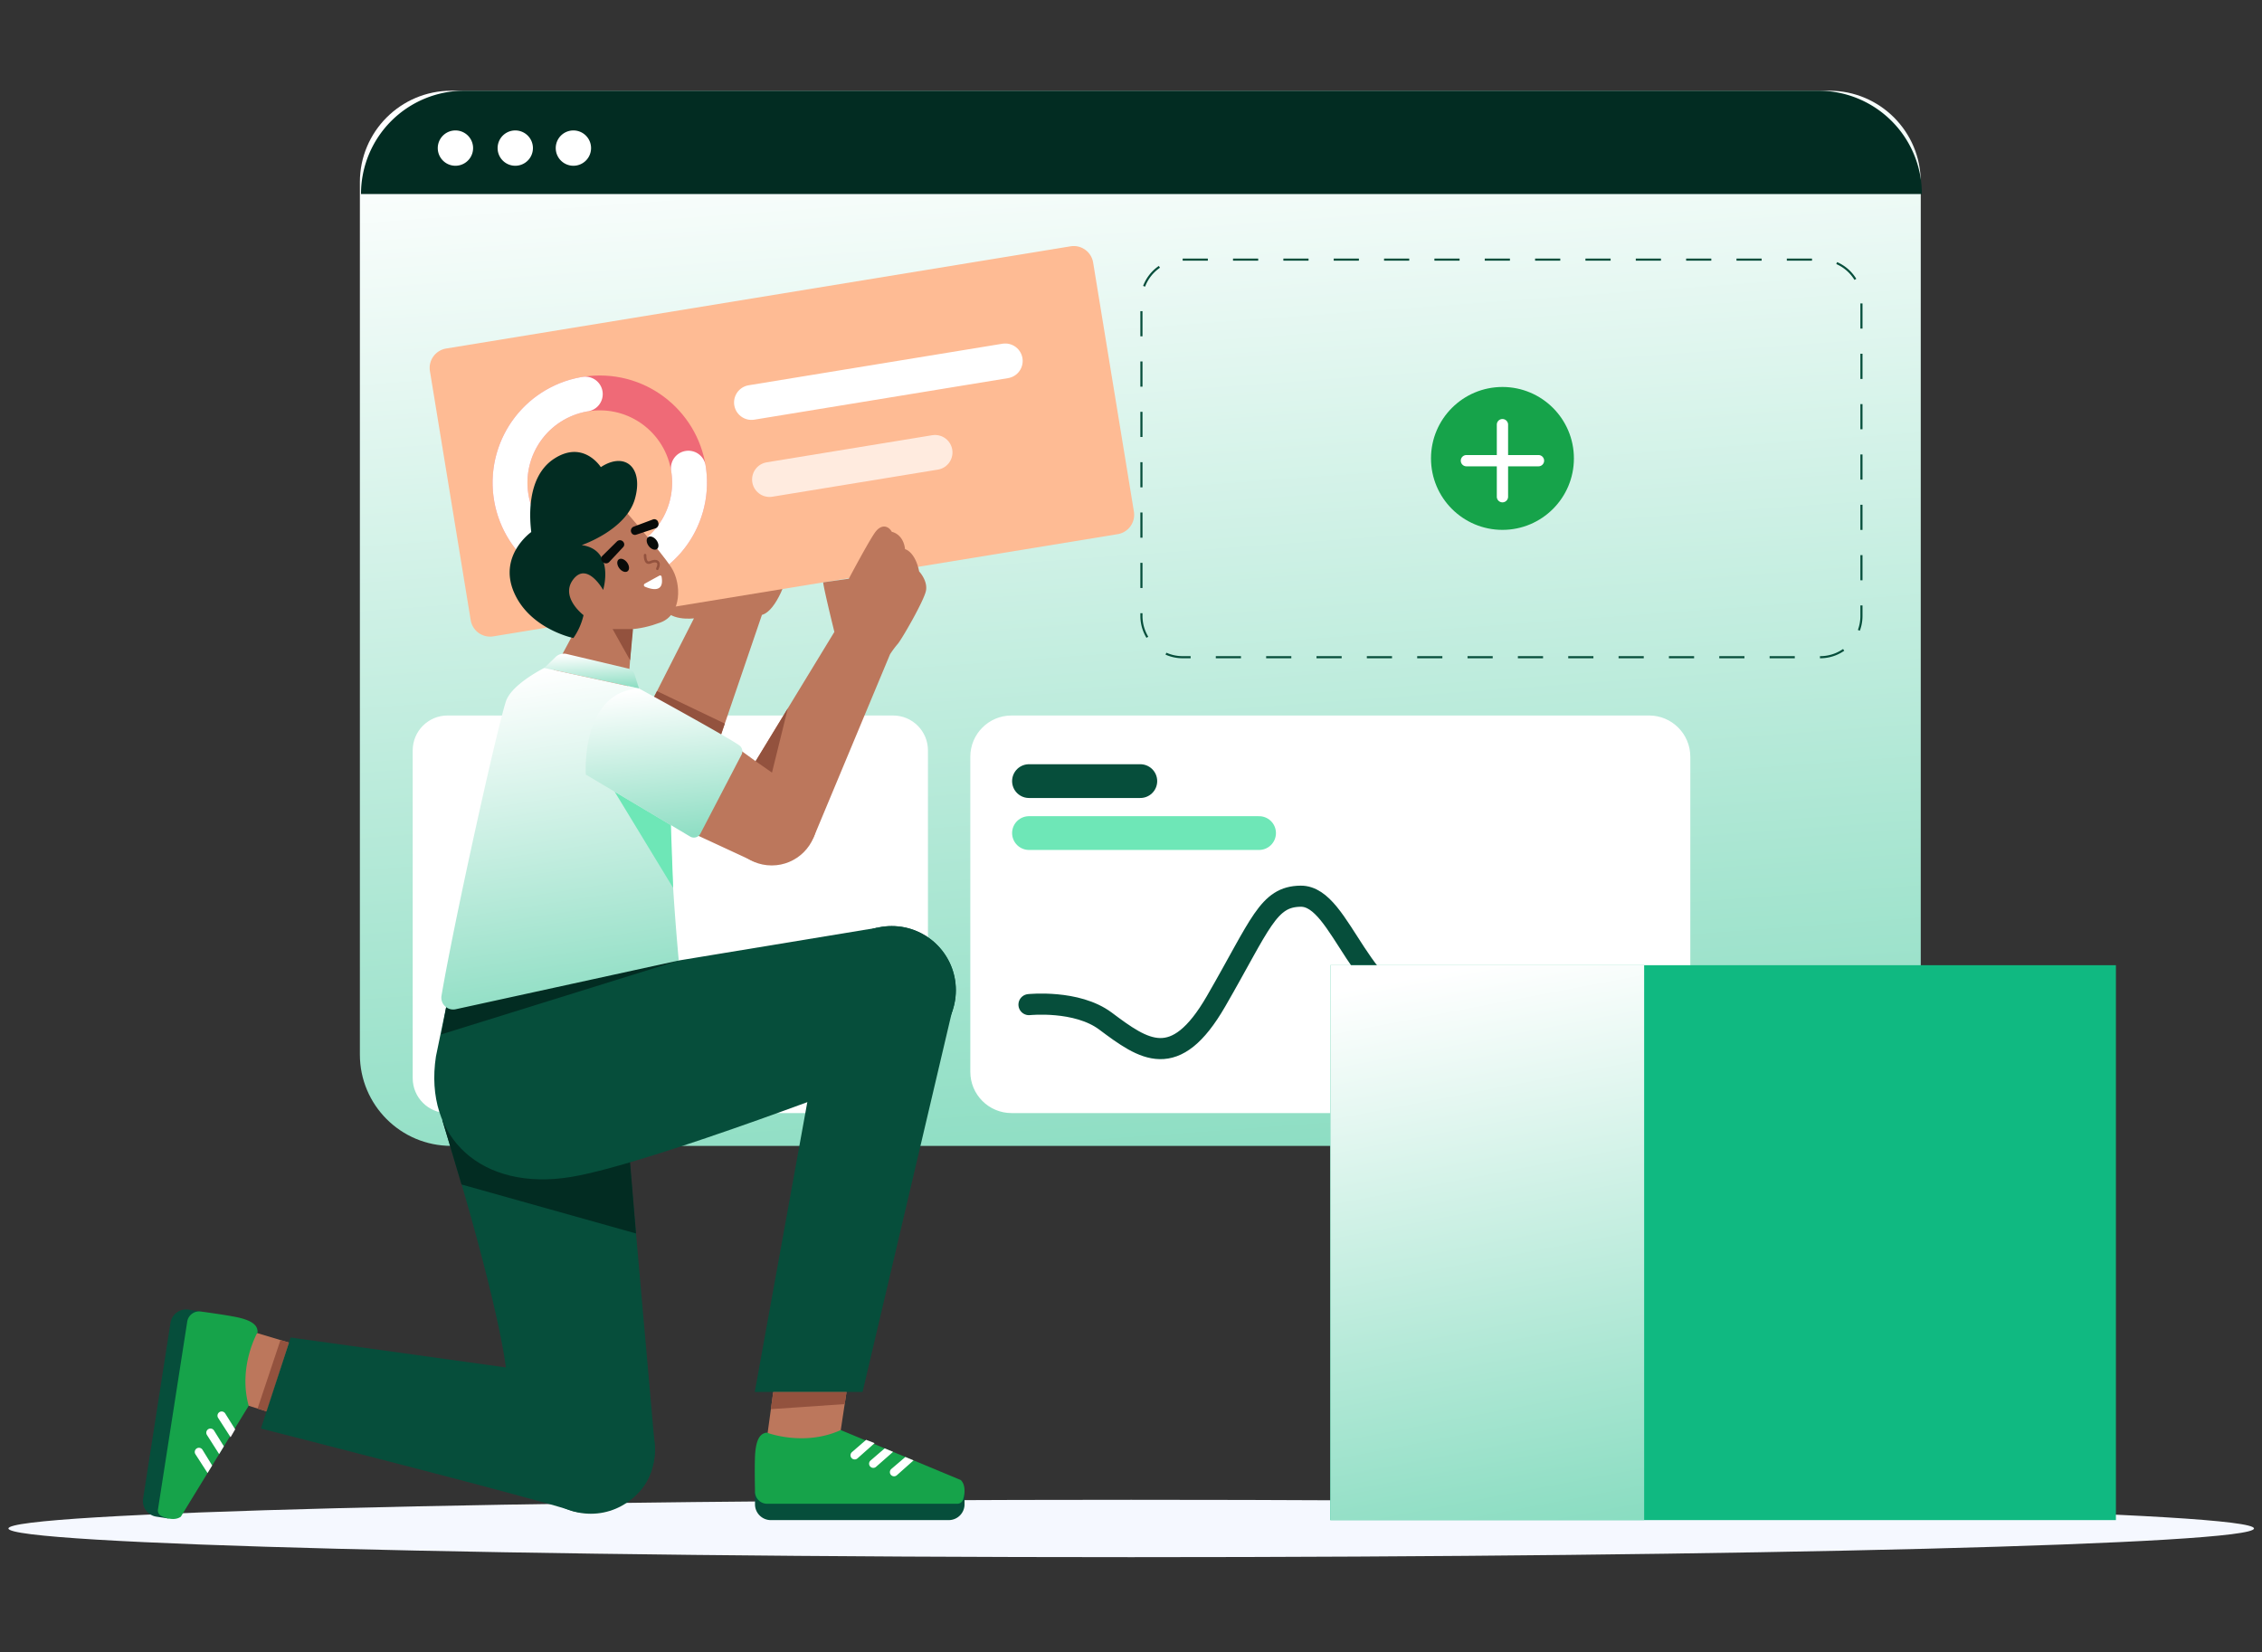<svg xmlns="http://www.w3.org/2000/svg" width="1072" height="783" fill="none" viewBox="0 0 1072 783">
  <rect x="0" y="0" width="1072" height="783" fill="#333333" stroke="none"/>
  <mask id="a" width="1072" height="783" x="0" y="0" maskUnits="userSpaceOnUse" style="mask-type:luminance">
    <path fill="#fff" d="M1071.81 0H0v782.7h1071.81V0Z"/>
  </mask>
  <g mask="url(#a)">
    <path fill="url(#b)" d="M866.99 43H213.842c-23.907 0-43.289 19.381-43.289 43.289v413.528c0 23.908 19.382 43.289 43.289 43.289H866.99c23.91 0 43.29-19.381 43.29-43.289V86.289C910.28 62.381 890.9 43 866.99 43Z"/>
    <path fill="#022C22" d="M220.056 43H861.83c12.99 0 25.45 5.16 34.63 14.344a48.955 48.955 0 0 1 14.35 34.629H171.083A48.97 48.97 0 0 1 220.056 43Z"/>
    <path stroke="#064E3B" stroke-dasharray="11.93 11.93" stroke-miterlimit="10" d="M560.489 123.057H862.62c5.18 0 10.16 2.059 13.82 5.724a19.533 19.533 0 0 1 5.73 13.821V291.95a19.53 19.53 0 0 1-5.73 13.82 19.542 19.542 0 0 1-13.82 5.724H560.489a19.546 19.546 0 0 1-19.544-19.544V142.602a19.546 19.546 0 0 1 19.544-19.545Z"/>
    <path fill="#fff" d="M781.523 339.118H479.391c-10.794 0-19.544 8.75-19.544 19.545v149.348c0 10.794 8.75 19.544 19.544 19.544h302.132c10.794 0 19.545-8.75 19.545-19.544V358.663c0-10.795-8.751-19.545-19.545-19.545Zm-358.285 0h-211.12c-9.131 0-16.533 7.402-16.533 16.534v155.37c0 9.131 7.402 16.533 16.533 16.533h211.12c9.131 0 16.533-7.402 16.533-16.533v-155.37c0-9.132-7.402-16.534-16.533-16.534Z"/>
    <path stroke="#064E3B" stroke-linecap="round" stroke-miterlimit="10" stroke-width="10" d="M487.651 476.154s22.645-2.385 36.26 7.808c18.261 13.669 32.968 24.221 52.381-9.376 21.267-36.809 24.61-49.665 40.125-49.817 19.914-.194 27.688 52.886 64.407 56.637 36.718 3.751 61.685-2.251 61.685-2.251"/>
    <path stroke="#064E3B" stroke-linecap="round" stroke-miterlimit="10" stroke-width="16" d="M487.651 370.217h52.764"/>
    <path stroke="#6EE7B7" stroke-linecap="round" stroke-miterlimit="10" stroke-width="16" d="M487.651 394.842h109.042"/>
    <path fill="#fff" d="M215.835 78.562a8.369 8.369 0 1 0 0-16.738 8.369 8.369 0 0 0 0 16.738Zm28.36 0a8.368 8.368 0 0 0 8.368-8.368 8.368 8.368 0 1 0-16.736 0 8.368 8.368 0 0 0 8.368 8.368Zm27.551 0a8.368 8.368 0 0 0 8.368-8.368 8.368 8.368 0 1 0-16.737 0 8.369 8.369 0 0 0 8.369 8.368Z"/>
    <path fill="#16A34A" d="M712.038 251.137c18.701 0 33.862-15.16 33.862-33.861 0-18.702-15.161-33.862-33.862-33.862s-33.862 15.16-33.862 33.862c0 18.701 15.161 33.861 33.862 33.861Z"/>
    <path fill="#fff" d="M714.711 201.277a2.673 2.673 0 0 0-5.346 0v34.145a2.673 2.673 0 0 0 5.346 0v-34.145Z"/>
    <path fill="#fff" d="M729.111 221.022a2.672 2.672 0 0 0 0-5.346h-34.145a2.673 2.673 0 1 0 0 5.346h34.145Z"/>
    <path fill="#F5F8FF" d="M536.103 738.039c293.877 0 532.107-6.086 532.107-13.594 0-7.508-238.23-13.594-532.107-13.594C242.231 710.851 4 716.937 4 724.445c0 7.508 238.231 13.594 532.103 13.594Z"/>
    <path fill="#10B981" d="M1002.77 457.462H630.457v263.013h372.313V457.462Z"/>
    <path fill="url(#c)" d="M779.191 457.462H630.457v263.013h148.734V457.462Z"/>
    <path fill="#064E3B" d="m95.171 621.62-15.279 98.119-5.817-.906a7.493 7.493 0 0 1-6.249-8.554L80.8 626.963a7.493 7.493 0 0 1 8.554-6.249l5.817.906Z"/>
    <path fill="#BC775C" d="m142.924 638.133-23.89-7.148-7.595 33.284 26.137 8.206 5.348-34.342Z"/>
    <path fill="#93523E" d="m126.485 668.993-4.417-1.386 10.851-32.467 4.034 1.207-10.468 32.646Z"/>
    <path fill="#16A34A" d="M122.063 631.457s-9.36 16.263-4.202 34.829l-32.156 52.569c-2.795 2.042-7.042.831-9.402-.425a2.819 2.819 0 0 1-1.192-1.236 2.82 2.82 0 0 1-.257-1.698l13.87-89.065a5.74 5.74 0 0 1 6.447-4.811c5.964.809 15.041 2.116 18.611 3.033 5.518 1.416 8.428 3.423 8.281 6.804Z"/>
    <path fill="#fff" d="m111.449 677.451-4.721-7.529a1.976 1.976 0 0 0-1.614-.928 1.976 1.976 0 0 0-1.671.822 1.99 1.99 0 0 0-.373 1.106c-.01.398.1.789.315 1.124l5.894 9.149 2.17-3.744Zm-5.352 8.066-4.675-7.512a1.982 1.982 0 0 0-3.284-.106 1.977 1.977 0 0 0-.059 2.23l5.77 9.064 2.248-3.676Zm-5.547 9.068-4.589-7.458a1.982 1.982 0 0 0-3.284-.106 1.977 1.977 0 0 0-.058 2.23l5.742 8.914 2.189-3.58Z"/>
    <path fill="#064E3B" d="M357.81 707.097h99.301v5.887a7.492 7.492 0 0 1-7.49 7.49H365.3a7.49 7.49 0 0 1-7.49-7.49v-5.887Z"/>
    <path fill="#BC775C" d="m366.779 657.372-3.387 24.704 34.057 2.384 4.086-27.088h-34.756Z"/>
    <path fill="#93523E" d="m401.182 659.712-.872 5.781-34.973 2.396 1.121-8.177h34.724Z"/>
    <path fill="#16A34A" d="M363.392 679.011s17.51 6.747 35.061-1.206l56.891 23.684c2.448 2.447 1.905 6.83 1.026 9.355a2.827 2.827 0 0 1-2.676 1.883h-90.139a5.743 5.743 0 0 1-5.745-5.63c-.118-6.018-.223-15.187.133-18.856.551-5.671 2.086-8.855 5.449-9.23Z"/>
    <path fill="#fff" d="m410.472 682.422-6.714 5.824a1.97 1.97 0 0 0-.55.785c-.117.303-.157.63-.117.952a1.978 1.978 0 0 0 3.281 1.238l8.133-7.23-4.033-1.569Zm8.793 4.047-6.703 5.776a1.962 1.962 0 0 0-.551.785c-.117.303-.157.63-.117.952a1.973 1.973 0 0 0 1.069 1.524 1.979 1.979 0 0 0 2.212-.286l8.068-7.095-3.978-1.656Zm9.814 4.085-6.664 5.683a1.97 1.97 0 0 0-.55.785c-.117.303-.157.63-.117.952a1.97 1.97 0 0 0 1.068 1.524 1.983 1.983 0 0 0 2.213-.286l7.924-7.045-3.874-1.613Z"/>
    <path fill="#BC775C" d="m308.289 333.596 20.58-40.52s-12.529 1.637-14.712-6.139c-2.184-7.777 59.21-14.735 59.21-14.735s-4.912 17.191-12.279 19.237l-20.26 59.347-32.539-17.19Z"/>
    <path fill="#93523E" d="m311.355 327.56 32.146 15.399-2.673 7.827-31.239-19.748 1.766-3.478Z"/>
    <path fill="#FEBB94" d="m507.356 116.746-295.917 48.442a9.315 9.315 0 0 0-7.688 10.699l19.323 118.038a9.317 9.317 0 0 0 10.699 7.689l295.916-48.443a9.316 9.316 0 0 0 7.689-10.699l-19.323-118.038a9.315 9.315 0 0 0-10.699-7.688Z"/>
    <path stroke="#fff" stroke-linecap="round" stroke-miterlimit="10" stroke-width="16.521" d="m356.14 190.756 120.263-19.688"/>
    <path stroke="#fff" stroke-linecap="round" stroke-miterlimit="10" stroke-width="16.521" d="m364.684 227.272 78.451-12.843" opacity=".7"/>
    <path stroke="#EF6A77" stroke-miterlimit="10" stroke-width="16.521" d="M284.252 271.297c23.491 0 42.534-19.043 42.534-42.533 0-23.491-19.043-42.534-42.534-42.534-23.49 0-42.533 19.043-42.533 42.534 0 23.49 19.043 42.533 42.533 42.533Z"/>
    <path stroke="#fff" stroke-linecap="round" stroke-miterlimit="10" stroke-width="16.521" d="M326.227 221.892a42.536 42.536 0 0 1-43.424 49.381 42.528 42.528 0 0 1-23.372-7.97 42.533 42.533 0 0 1 17.95-76.514"/>
    <path fill="#064E3B" d="m298.112 547.265 12.275 138.934c0 29.782-30.387 33.17-40.115 29.66-13.721-4.951-146.617-38.783-146.617-38.783l14.084-43.136 101.998 14.177s-2.789-28.945-30.141-117.33l88.516 16.478Z"/>
    <path fill="#022C22" d="m218.709 561.401 82.703 23.221-4.65-55.789-87.166 1.954 9.113 30.614Z"/>
    <path fill="#BC775C" d="M296.911 242.87s16.378 18.592 21.247 26.117c4.87 7.525 5.044 22.284-5.137 26.046-10.18 3.763-18.508 4.395-33.373 1.619-11.565-2.16-26.559-21.247-22.132-30.985 4.426-9.738 25.009-27.444 39.395-22.797Z"/>
    <path fill="#BC775C" d="m300.01 294.881-2.435 31.428-35.633-7.746 15.936-29.657 22.132 5.975Z"/>
    <path fill="#93523E" d="M300.01 298.152h-9.688l8.288 14.798"/>
    <path fill="url(#d)" d="m257.959 316.571 5.314-5.148a5.707 5.707 0 0 1 2.463-1.407 5.71 5.71 0 0 1 2.836-.051l29.137 6.9a4.177 4.177 0 0 1 3.015 2.799l2.106 6.645-44.871-9.738Z"/>
    <path fill="#064E3B" d="m211.81 475.469-5.216 25.269c-5.872 38.548 21.765 64.046 64.004 57.097 37.722-6.206 149.461-49.529 149.461-49.529l-4.453-68.565-93.937 15.498s-84.434-15.643-109.859 20.23Z"/>
    <path fill="#064E3B" d="M422.603 499.702c16.783 0 30.388-13.605 30.388-30.387 0-16.783-13.605-30.388-30.388-30.388-16.782 0-30.387 13.605-30.387 30.388 0 16.782 13.605 30.387 30.387 30.387Z"/>
    <path fill="#064E3B" d="M422.603 499.702c16.783 0 30.388-13.605 30.388-30.387 0-16.783-13.605-30.388-30.388-30.388-16.782 0-30.387 13.605-30.387 30.388 0 16.782 13.605 30.387 30.387 30.387ZM280 717.459c16.783 0 30.387-13.605 30.387-30.387 0-16.783-13.604-30.388-30.387-30.388-16.782 0-30.387 13.605-30.387 30.388 0 16.782 13.605 30.387 30.387 30.387Z"/>
    <path fill="#064E3B" d="M451.508 478.096 408.79 659.712h-51.091l34.517-190.397 59.292 8.781Z"/>
    <path fill="#022C22" d="m321.669 455.24-112.512 35.015 2.653-14.786 109.859-20.229Z"/>
    <path fill="#BC775C" d="m346.917 352.645 11.179 8.133 37.329-61.272s-4.97-20.069-5.312-23.486l12.146-1.732s9.837-18.541 12.642-22.209c2.804-3.667 6.04-3.02 7.766 0 0 0 5.393.863 6.256 8.198 0 0 4.746 1.079 6.687 10.57 0 0 4.099 4.315 3.236 9.061-.863 4.746-11.649 23.346-13.375 25.264a46.95 46.95 0 0 0-3.667 4.937l-35.953 86.153s-8.785 18.844-29.373 11.697l-25.524-11.829c-11.716-7.591 15.963-43.485 15.963-43.485Z"/>
    <path fill="#BC775C" d="M365.732 410.187c11.867 0 21.488-9.621 21.488-21.488 0-11.868-9.621-21.489-21.488-21.489-11.868 0-21.489 9.621-21.489 21.489 0 11.867 9.621 21.488 21.489 21.488Z"/>
    <path fill="#022C22" d="M275.664 258.363s21.026-7.082 25.231-21.911c4.205-14.829-4.647-22.575-16.156-15.05 0 0-8.189-13.058-22.133-3.984-13.943 9.075-11.287 30.543-10.844 34.748 0 0-15.714 11.066-8.189 28.551 7.525 17.484 28.173 21.689 28.173 21.689a31.243 31.243 0 0 0 4.804-10.844s-11.379-8.632-4.804-17.042c6.574-8.411 14.099 5.09 14.099 5.09s5.755-19.034-10.181-21.247Z"/>
    <path fill="url(#e)" d="M257.959 316.571s-14.597 7.258-17.903 15.074c-3.056 7.222-24.308 102.08-30.816 140.265a5.603 5.603 0 0 0 1.653 5.004 5.603 5.603 0 0 0 5.073 1.425l105.703-23.1s-5.17-55.554-3.358-71.858c1.811-16.304-15.481-57.072-15.481-57.072l-44.871-9.738Z"/>
    <path fill="#6EE7B7" d="m317.936 391.068-26.649-15.837 27.729 45.615-1.08-29.778Z"/>
    <path fill="#93523E" d="m358.096 360.777 7.76 5.409 7.511-30.474-15.271 25.065Z"/>
    <path fill="url(#f)" d="M302.83 326.309s42.415 23.187 47.565 26.989a3.48 3.48 0 0 1 1.019 4.409l-19.481 37.403a3.475 3.475 0 0 1-4.866 1.384l-49.438-29.38s-2.63-39.108 25.201-40.805Z"/>
    <path fill="#080B09" d="M297.419 270.759c1.016-.759.901-2.632-.257-4.183-1.159-1.552-2.922-2.194-3.938-1.435-1.017.759-.901 2.632.257 4.183 1.158 1.551 2.921 2.194 3.938 1.435Zm13.938-10.547c1.016-.759.901-2.632-.257-4.183-1.159-1.552-2.922-2.194-3.938-1.435-1.017.759-.901 2.632.257 4.183 1.158 1.551 2.921 2.194 3.938 1.435Z"/>
    <path stroke="#93523E" stroke-linecap="round" stroke-linejoin="round" stroke-width="1.209" d="M305.714 263.101s-.241 4.588 2.57 3.38c2.645-1.246 4.905-.388 3.248 3.094"/>
    <path fill="#fff" d="M312.461 272.849c-1.596.869-4.789 2.605-6.896 3.796a.799.799 0 0 0-.41.715.795.795 0 0 0 .444.695c2.955 1.276 9.283 3.134 7.955-4.61a.713.713 0 0 0-1.093-.596Z"/>
    <path fill="#080B09" d="m285.432 266.173.296.242a2.118 2.118 0 0 0 2.985-.031l6.57-7.023a1.856 1.856 0 0 0 .125-2.512 2.015 2.015 0 0 0-2.292-.685 2.025 2.025 0 0 0-.72.447l-6.866 6.781a1.945 1.945 0 0 0-.639 1.37 1.923 1.923 0 0 0 .541 1.411Zm23.877-19.929-9.035 3.39a2.031 2.031 0 0 0-1.161 1.182 2.014 2.014 0 0 0 .115 1.653 1.858 1.858 0 0 0 2.333.939l9.13-3.02a2.116 2.116 0 0 0 1.28-2.697l-.096-.37a1.927 1.927 0 0 0-1.054-1.083 1.93 1.93 0 0 0-1.512.006Z"/>
  </g>
  <defs>
    <linearGradient id="b" x1="522" x2="600.214" y1="41.812" y2="1108.87" gradientUnits="userSpaceOnUse">
      <stop stop-color="#fff"/>
      <stop offset="1" stop-color="#10B981"/>
    </linearGradient>
    <linearGradient id="c" x1="701.121" x2="805.455" y1="456.837" y2="1001.03" gradientUnits="userSpaceOnUse">
      <stop stop-color="#fff"/>
      <stop offset="1" stop-color="#10B981"/>
    </linearGradient>
    <linearGradient id="d" x1="279.277" x2="280.686" y1="309.772" y2="345.107" gradientUnits="userSpaceOnUse">
      <stop stop-color="#fff"/>
      <stop offset="1" stop-color="#10B981"/>
    </linearGradient>
    <linearGradient id="e" x1="262.613" x2="315.506" y1="316.186" y2="655.226" gradientUnits="userSpaceOnUse">
      <stop stop-color="#fff"/>
      <stop offset="1" stop-color="#10B981"/>
    </linearGradient>
    <linearGradient id="f" x1="312.837" x2="328.319" y1="326.141" y2="476.148" gradientUnits="userSpaceOnUse">
      <stop stop-color="#fff"/>
      <stop offset="1" stop-color="#10B981"/>
    </linearGradient>
  </defs>
</svg>
